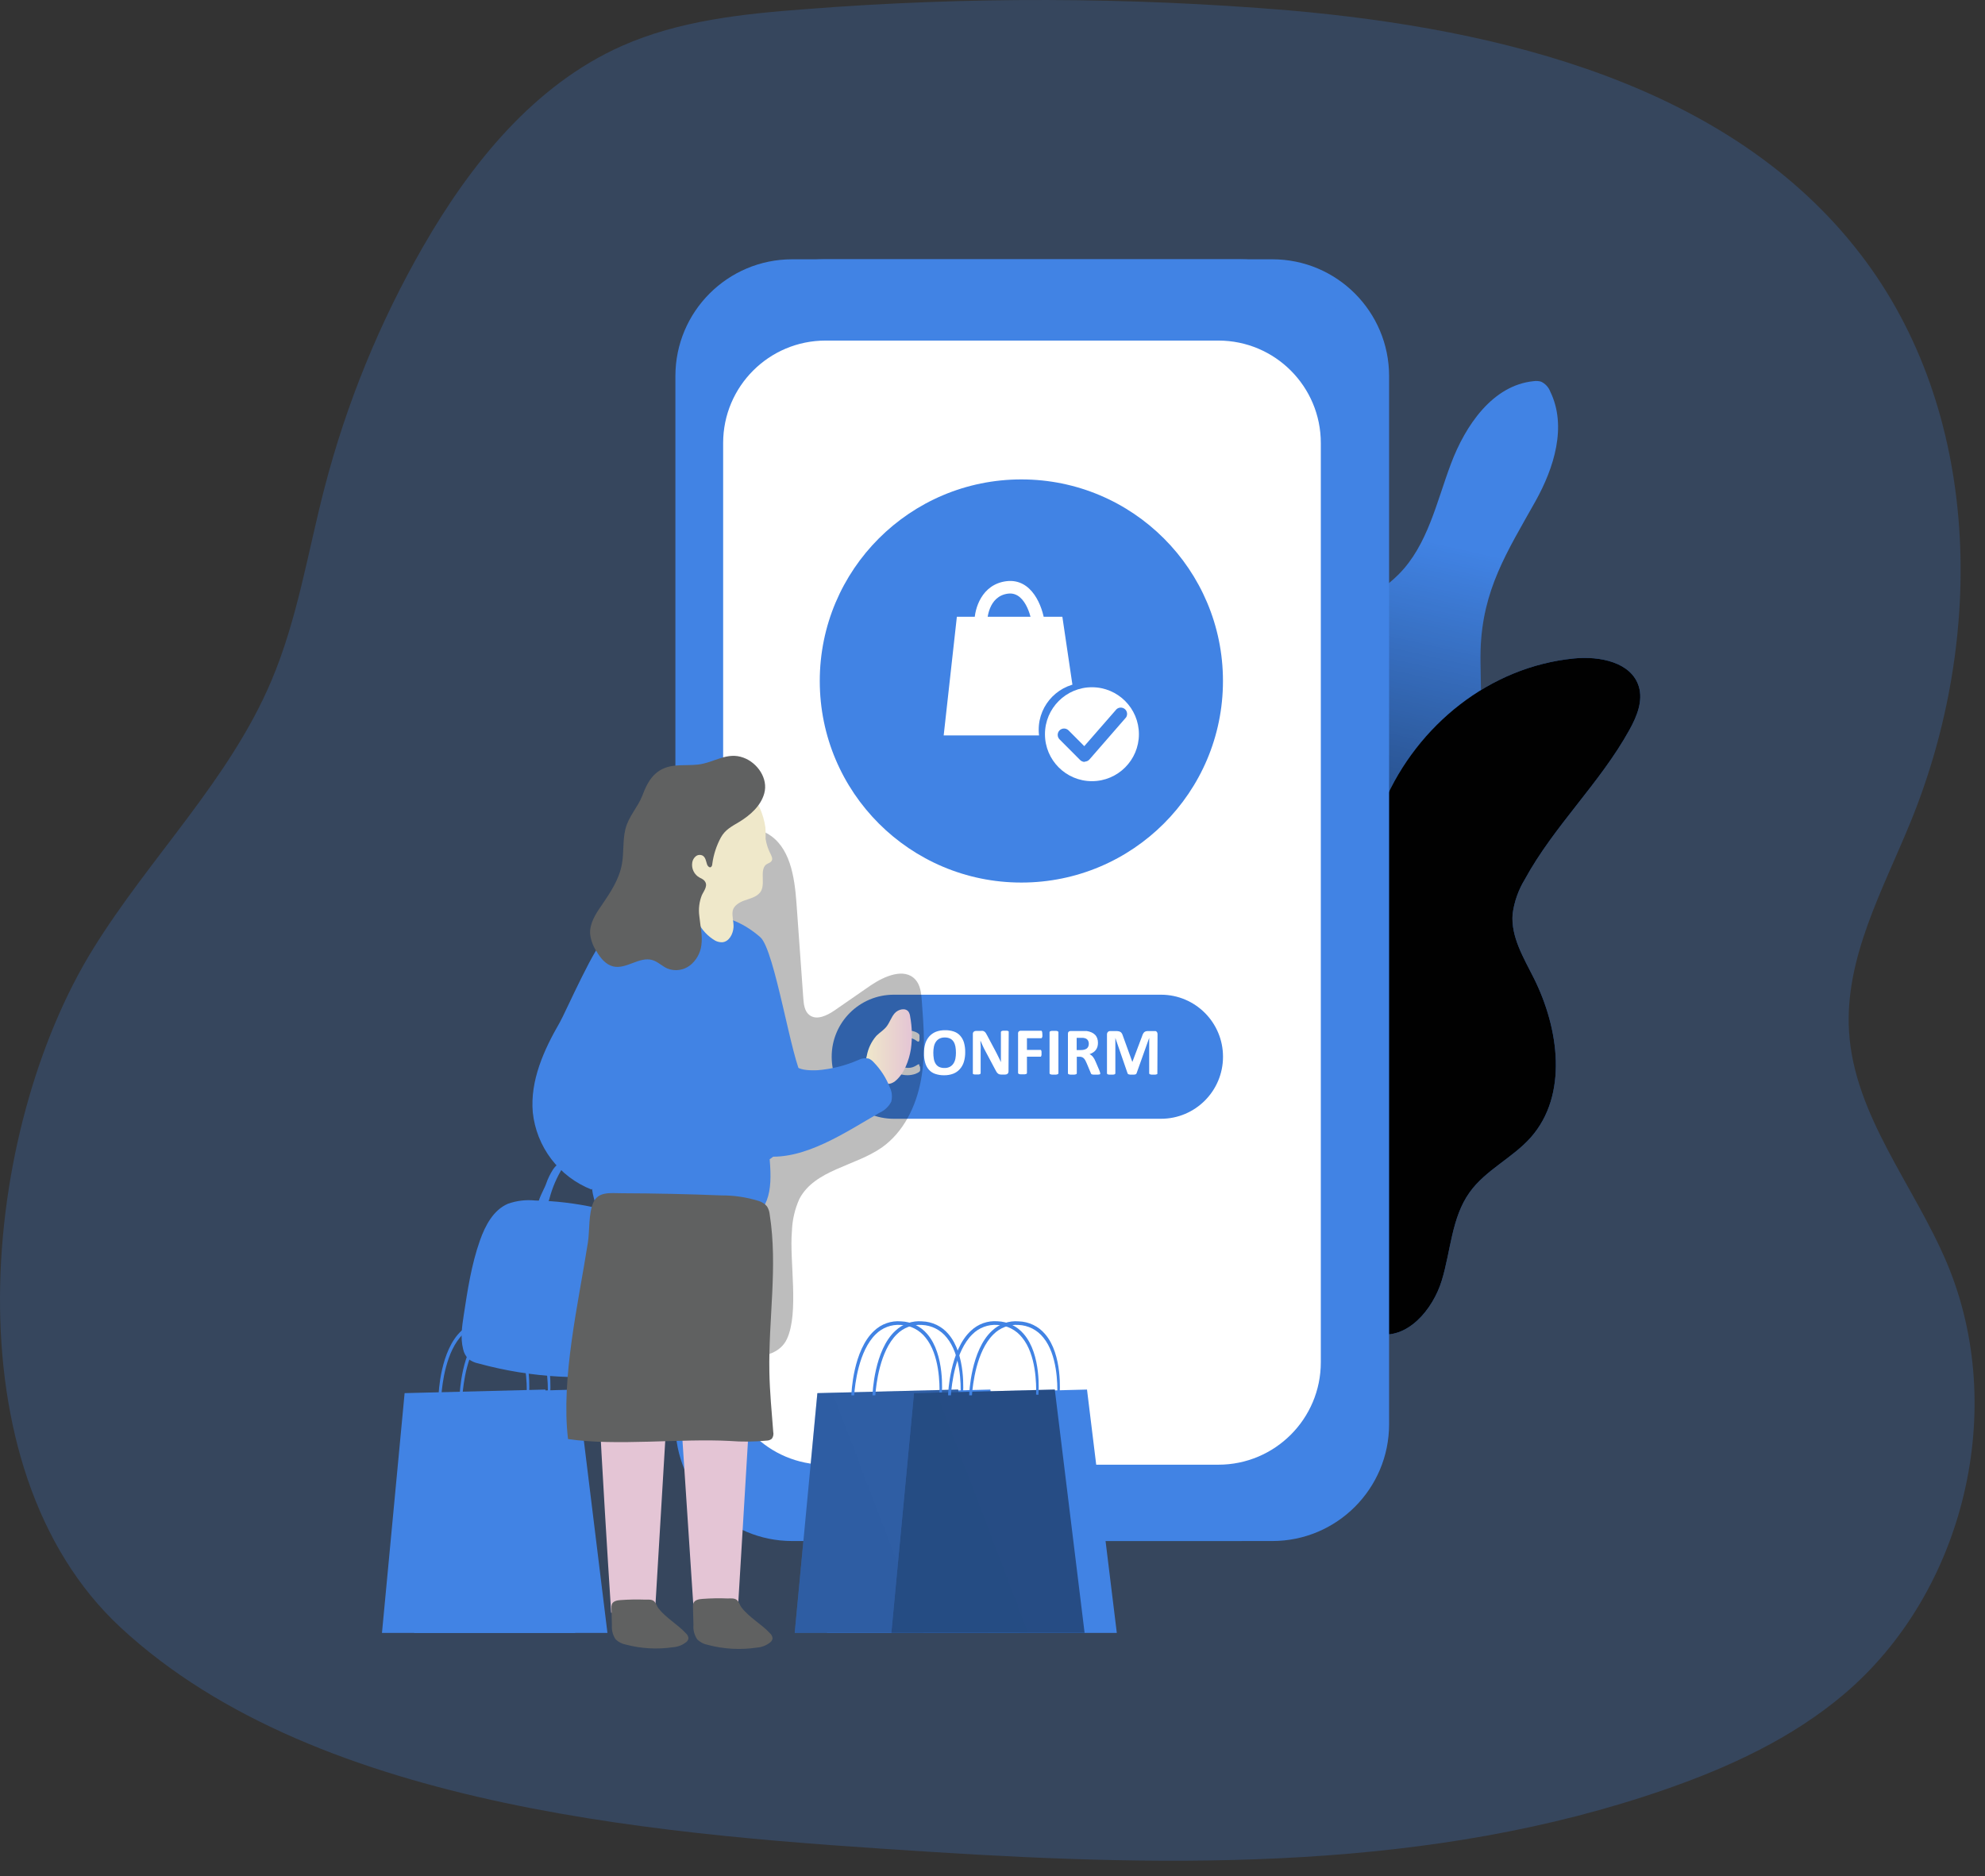 <svg width="128" height="121" viewBox="0 0 128 121" fill="none" xmlns="http://www.w3.org/2000/svg">
<rect x="0" y="0" width="128" height="121" fill="#333333" stroke="none"/>
<path opacity="0.24" d="M60.021 119.429C75.942 120.444 92.317 120.644 107.386 115.401C111.511 113.967 115.553 112.099 118.886 109.28C126.68 102.687 129.509 90.857 125.544 81.453C123.423 76.428 119.557 71.939 119.232 66.505C118.949 61.769 121.422 57.379 123.213 52.983C128.062 41.093 127.779 26.496 119.932 16.344C111.538 5.461 96.807 1.868 83.131 0.67C72.762 -0.195 62.341 -0.222 51.968 0.588C47.916 0.89 43.791 1.32 40.08 2.972C34.447 5.482 30.358 10.554 27.285 15.899C24.475 20.785 22.334 26.027 20.92 31.484C19.84 35.651 19.176 39.957 17.492 43.92C14.786 50.306 9.656 55.288 6.008 61.186C-1.232 72.875 -3.362 94.626 7.779 104.961C20.618 116.872 43.578 118.378 60.021 119.429Z" fill="#4183E4"/>
<path d="M99.007 32.336C100.216 30.175 101.055 27.49 99.967 25.256C99.86 24.972 99.647 24.741 99.372 24.613C99.217 24.569 99.054 24.558 98.894 24.582C96.256 24.844 94.496 27.427 93.563 29.908C92.629 32.389 92.063 35.153 90.196 37.036C89.38 37.857 88.36 38.46 87.573 39.32C85.876 41.2 85.638 43.949 85.559 46.482C85.475 49.17 85.593 54.053 89.398 53.51C91.405 53.222 94.03 50.704 94.853 48.892C95.808 46.794 95.409 44.153 95.472 41.919C95.593 38.04 97.164 35.62 99.007 32.336Z" fill="#4183E4"/>
<path d="M99.007 32.336C100.216 30.175 101.055 27.49 99.967 25.256C99.86 24.972 99.647 24.741 99.372 24.613C99.217 24.569 99.054 24.558 98.894 24.582C96.256 24.844 94.496 27.427 93.563 29.908C92.629 32.389 92.063 35.153 90.196 37.036C89.38 37.857 88.36 38.46 87.573 39.32C85.876 41.2 85.638 43.949 85.559 46.482C85.475 49.17 85.593 54.053 89.398 53.51C91.405 53.222 94.03 50.704 94.853 48.892C95.808 46.794 95.409 44.153 95.472 41.919C95.593 38.04 97.164 35.62 99.007 32.336Z" fill="url(#paint0_linear)"/>
<path d="M101.519 42.462C103.153 42.304 105.191 42.7 105.676 44.271C105.962 45.207 105.55 46.207 105.076 47.064C103.177 50.505 100.208 53.264 98.325 56.715C97.909 57.397 97.641 58.159 97.538 58.952C97.421 60.415 98.247 61.763 98.905 63.077C100.536 66.332 101.123 70.625 98.713 73.352C97.536 74.682 95.797 75.45 94.764 76.9C93.605 78.521 93.555 80.658 92.975 82.567C92.396 84.477 90.72 86.441 88.779 86.005C89.015 80.922 88.927 75.828 88.517 70.756C87.993 64.422 86.642 57.732 89.257 51.732C91.399 46.783 96.049 42.991 101.519 42.462Z" fill="#4183E4"/>
<path d="M101.519 42.462C103.153 42.304 105.191 42.7 105.676 44.271C105.962 45.207 105.55 46.207 105.076 47.064C103.177 50.505 100.208 53.264 98.325 56.715C97.909 57.397 97.641 58.159 97.538 58.952C97.421 60.415 98.247 61.763 98.905 63.077C100.536 66.332 101.123 70.625 98.713 73.352C97.536 74.682 95.797 75.45 94.764 76.9C93.605 78.521 93.555 80.658 92.975 82.567C92.396 84.477 90.72 86.441 88.779 86.005C89.015 80.922 88.927 75.828 88.517 70.756C87.993 64.422 86.642 57.732 89.257 51.732C91.399 46.783 96.049 42.991 101.519 42.462Z" fill="url(#paint1_linear)"/>
<path d="M82.042 16.722H53.161C49.001 16.722 45.629 20.094 45.629 24.254V91.851C45.629 96.011 49.001 99.383 53.161 99.383H82.042C86.202 99.383 89.574 96.011 89.574 91.851V24.254C89.574 20.094 86.202 16.722 82.042 16.722Z" fill="#4183E4"/>
<path d="M82.042 16.722H53.161C49.001 16.722 45.629 20.094 45.629 24.254V91.851C45.629 96.011 49.001 99.383 53.161 99.383H82.042C86.202 99.383 89.574 96.011 89.574 91.851V24.254C89.574 20.094 86.202 16.722 82.042 16.722Z" fill="url(#paint2_linear)"/>
<path d="M32.613 102.464C30.917 102.606 28.756 103.191 28.617 104.888C28.478 106.584 30.494 107.51 32.147 107.817C36.08 108.57 40.106 108.604 44.108 108.633C57.797 108.711 71.487 108.633 85.176 108.396C88.829 108.334 92.878 108.098 95.443 105.499C95.871 105.066 96.261 104.513 96.206 103.907C96.099 102.761 94.633 102.394 93.474 102.32C72.971 101.027 53.092 100.744 32.613 102.464Z" fill="url(#paint3_linear)"/>
<path d="M39.17 105.307H26.705L28.168 89.845L37.245 89.614L39.17 105.307Z" fill="#4183E4"/>
<path d="M39.17 105.307H26.705L28.168 89.845L37.245 89.614L39.17 105.307Z" fill="url(#paint4_linear)"/>
<path d="M37.093 105.307H24.631L26.091 89.845L35.168 89.614L37.093 105.307Z" fill="#4183E4"/>
<path d="M37.093 105.307H24.631L26.091 89.845L35.168 89.614L37.093 105.307Z" fill="url(#paint5_linear)"/>
<path d="M34.108 89.955L33.962 89.939C33.988 89.26 33.962 87.359 33.07 86.268C32.878 86.023 32.634 85.822 32.356 85.68C32.079 85.539 31.774 85.459 31.462 85.447C31.165 85.425 30.867 85.469 30.588 85.573C30.309 85.678 30.056 85.841 29.847 86.053C28.748 87.128 28.512 89.292 28.462 89.987H28.281C28.281 89.863 28.389 87.076 29.758 85.822C29.985 85.605 30.256 85.438 30.552 85.334C30.849 85.229 31.165 85.189 31.478 85.216C31.803 85.225 32.121 85.303 32.414 85.444C32.706 85.585 32.966 85.786 33.175 86.034C34.324 87.359 34.127 89.85 34.108 89.955Z" fill="#4183E4"/>
<path d="M35.469 89.955L35.323 89.939C35.346 89.26 35.323 87.359 34.428 86.268C34.237 86.022 33.994 85.822 33.717 85.68C33.439 85.538 33.135 85.459 32.823 85.447C32.526 85.425 32.228 85.468 31.949 85.573C31.67 85.677 31.418 85.841 31.208 86.053C30.109 87.128 29.87 89.292 29.823 89.987H29.642C29.642 89.863 29.75 87.076 31.119 85.822C31.346 85.603 31.619 85.434 31.917 85.329C32.215 85.224 32.532 85.183 32.847 85.211C33.172 85.221 33.49 85.298 33.783 85.439C34.075 85.58 34.334 85.781 34.544 86.029C35.687 87.359 35.49 89.85 35.469 89.955Z" fill="#4183E4"/>
<path d="M79.965 16.722H51.084C46.924 16.722 43.552 20.094 43.552 24.254V91.851C43.552 96.011 46.924 99.383 51.084 99.383H79.965C84.125 99.383 87.497 96.011 87.497 91.851V24.254C87.497 20.094 84.125 16.722 79.965 16.722Z" fill="#4183E4"/>
<path d="M78.565 21.964H53.237C49.588 21.964 46.631 24.922 46.631 28.57V87.855C46.631 91.503 49.588 94.46 53.237 94.46H78.565C82.213 94.46 85.171 91.503 85.171 87.855V28.57C85.171 24.922 82.213 21.964 78.565 21.964Z" fill="white"/>
<path d="M74.865 64.15H57.629C55.421 64.15 53.63 65.94 53.63 68.149V68.152C53.63 70.36 55.421 72.151 57.629 72.151H74.865C77.073 72.151 78.864 70.36 78.864 68.152V68.149C78.864 65.94 77.073 64.15 74.865 64.15Z" fill="#4183E4"/>
<path d="M59.334 68.87C59.336 68.901 59.336 68.931 59.334 68.962C59.336 68.984 59.336 69.006 59.334 69.028C59.33 69.044 59.324 69.06 59.316 69.075C59.306 69.091 59.294 69.105 59.282 69.119C59.253 69.144 59.222 69.165 59.19 69.182C59.136 69.212 59.08 69.237 59.022 69.258C58.691 69.37 58.333 69.37 58.002 69.258C57.852 69.203 57.718 69.113 57.608 68.996C57.489 68.871 57.4 68.72 57.346 68.555C57.226 68.147 57.226 67.713 57.346 67.305C57.4 67.133 57.489 66.975 57.608 66.84C57.721 66.714 57.861 66.615 58.017 66.552C58.185 66.487 58.363 66.454 58.542 66.455C58.618 66.455 58.693 66.462 58.768 66.476C58.835 66.487 58.902 66.504 58.967 66.526C59.024 66.545 59.08 66.569 59.132 66.599C59.17 66.617 59.205 66.641 59.234 66.67C59.251 66.683 59.265 66.699 59.276 66.717C59.283 66.733 59.289 66.75 59.292 66.767C59.294 66.791 59.294 66.816 59.292 66.84C59.292 66.867 59.292 66.901 59.292 66.94C59.292 66.979 59.292 67.021 59.292 67.053C59.29 67.078 59.285 67.103 59.276 67.126C59.271 67.141 59.262 67.155 59.25 67.165C59.246 67.17 59.24 67.174 59.234 67.176C59.229 67.178 59.222 67.179 59.216 67.179C59.185 67.175 59.156 67.162 59.132 67.142C59.092 67.11 59.049 67.082 59.004 67.058C58.944 67.023 58.88 66.994 58.815 66.972C58.73 66.946 58.641 66.933 58.553 66.935C58.449 66.933 58.346 66.957 58.254 67.003C58.165 67.049 58.089 67.115 58.031 67.197C57.966 67.29 57.919 67.394 57.892 67.504C57.856 67.636 57.84 67.773 57.842 67.91C57.84 68.055 57.857 68.198 57.894 68.338C57.922 68.446 57.971 68.548 58.038 68.637C58.099 68.712 58.178 68.772 58.267 68.81C58.361 68.85 58.463 68.87 58.566 68.868C58.654 68.87 58.743 68.858 58.828 68.833C58.894 68.812 58.958 68.785 59.019 68.752L59.148 68.676C59.171 68.656 59.199 68.644 59.229 68.639C59.24 68.636 59.252 68.636 59.263 68.639C59.274 68.648 59.282 68.66 59.284 68.674C59.287 68.698 59.287 68.722 59.284 68.747C59.334 68.776 59.334 68.818 59.334 68.87Z" fill="white"/>
<path d="M62.24 67.861C62.243 68.072 62.214 68.282 62.153 68.485C62.101 68.657 62.011 68.817 61.891 68.951C61.775 69.082 61.629 69.183 61.466 69.245C61.28 69.314 61.082 69.348 60.884 69.345C60.69 69.349 60.496 69.319 60.312 69.258C60.156 69.207 60.016 69.117 59.906 68.996C59.792 68.867 59.709 68.715 59.662 68.55C59.603 68.341 59.576 68.125 59.58 67.908C59.578 67.7 59.607 67.493 59.667 67.294C59.721 67.124 59.81 66.966 59.929 66.832C60.047 66.704 60.192 66.604 60.354 66.539C60.542 66.469 60.741 66.436 60.941 66.439C61.132 66.435 61.322 66.463 61.503 66.523C61.658 66.574 61.798 66.664 61.909 66.785C62.024 66.913 62.109 67.064 62.158 67.228C62.217 67.434 62.244 67.647 62.24 67.861ZM61.642 67.892C61.643 67.757 61.632 67.621 61.608 67.488C61.588 67.379 61.548 67.273 61.49 67.179C61.435 67.093 61.358 67.024 61.267 66.979C61.158 66.929 61.04 66.904 60.92 66.909C60.799 66.904 60.678 66.932 60.569 66.987C60.477 67.038 60.398 67.111 60.341 67.2C60.281 67.294 60.24 67.399 60.22 67.509C60.196 67.632 60.184 67.756 60.184 67.882C60.183 68.02 60.195 68.159 60.218 68.296C60.237 68.406 60.277 68.512 60.336 68.608C60.39 68.693 60.466 68.762 60.556 68.807C60.666 68.856 60.785 68.879 60.905 68.875C61.027 68.88 61.148 68.853 61.256 68.797C61.349 68.746 61.427 68.673 61.484 68.584C61.545 68.489 61.587 68.383 61.608 68.272C61.631 68.147 61.643 68.019 61.642 67.892Z" fill="white"/>
<path d="M65.033 69.096C65.033 69.124 65.027 69.153 65.017 69.18C65.006 69.206 64.99 69.23 64.97 69.251C64.948 69.267 64.924 69.279 64.899 69.287C64.873 69.296 64.845 69.3 64.818 69.3H64.579C64.535 69.301 64.491 69.296 64.448 69.285C64.41 69.274 64.375 69.255 64.346 69.23C64.31 69.198 64.279 69.162 64.254 69.122C64.225 69.075 64.194 69.017 64.157 68.944L63.459 67.632C63.42 67.554 63.378 67.47 63.336 67.37C63.294 67.271 63.257 67.192 63.223 67.108C63.223 67.213 63.223 67.318 63.236 67.42C63.249 67.522 63.236 67.63 63.236 67.74V69.209C63.236 69.222 63.231 69.235 63.223 69.245C63.214 69.26 63.2 69.271 63.184 69.277C63.158 69.285 63.132 69.291 63.105 69.295H62.977H62.851C62.824 69.292 62.797 69.286 62.772 69.277C62.756 69.271 62.742 69.26 62.733 69.245C62.729 69.233 62.729 69.221 62.733 69.209V66.686C62.731 66.657 62.735 66.629 62.745 66.603C62.756 66.576 62.772 66.553 62.793 66.534C62.834 66.5 62.886 66.482 62.94 66.484H63.244C63.29 66.478 63.337 66.478 63.383 66.484C63.419 66.494 63.453 66.51 63.483 66.531C63.516 66.555 63.545 66.585 63.567 66.62C63.596 66.666 63.623 66.713 63.648 66.762L64.193 67.787L64.288 67.971C64.319 68.031 64.348 68.091 64.377 68.152L64.464 68.327L64.542 68.501C64.542 68.398 64.542 68.293 64.542 68.183C64.542 68.073 64.542 67.971 64.542 67.871V66.56C64.542 66.546 64.547 66.532 64.555 66.52C64.568 66.507 64.583 66.496 64.6 66.489C64.625 66.48 64.652 66.474 64.679 66.471H64.807H64.93C64.956 66.474 64.982 66.48 65.006 66.489C65.022 66.497 65.035 66.507 65.046 66.52C65.05 66.533 65.05 66.547 65.046 66.56L65.033 69.096Z" fill="white"/>
<path d="M67.217 66.725C67.217 66.767 67.217 66.804 67.217 66.835C67.215 66.859 67.209 66.882 67.199 66.903C67.194 66.918 67.185 66.932 67.173 66.943C67.168 66.947 67.163 66.951 67.157 66.953C67.151 66.955 67.145 66.956 67.139 66.956H66.221V67.711H67.081C67.093 67.707 67.106 67.707 67.118 67.711C67.128 67.722 67.137 67.734 67.144 67.748C67.152 67.771 67.159 67.794 67.162 67.819C67.162 67.847 67.162 67.882 67.162 67.926C67.162 67.971 67.162 68.005 67.162 68.034C67.159 68.058 67.152 68.082 67.144 68.105C67.138 68.12 67.129 68.135 67.118 68.147C67.106 68.15 67.093 68.15 67.081 68.147H66.221V69.195C66.221 69.203 66.22 69.21 66.218 69.216C66.216 69.223 66.212 69.23 66.208 69.235C66.196 69.25 66.179 69.262 66.16 69.266C66.132 69.275 66.103 69.281 66.074 69.285H65.935H65.799C65.768 69.281 65.738 69.275 65.709 69.266C65.691 69.26 65.675 69.249 65.662 69.235C65.654 69.223 65.649 69.21 65.649 69.195V66.652C65.646 66.627 65.649 66.601 65.658 66.578C65.666 66.554 65.68 66.533 65.699 66.515C65.731 66.487 65.773 66.472 65.817 66.473H67.128C67.139 66.469 67.151 66.469 67.162 66.473C67.174 66.484 67.183 66.498 67.188 66.513C67.198 66.536 67.205 66.561 67.207 66.586C67.215 66.644 67.217 66.68 67.217 66.725Z" fill="white"/>
<path d="M68.251 69.216C68.251 69.231 68.246 69.244 68.237 69.256C68.225 69.269 68.208 69.279 68.19 69.284C68.162 69.293 68.133 69.3 68.104 69.303H67.965H67.828C67.798 69.3 67.768 69.294 67.739 69.284C67.721 69.279 67.705 69.269 67.692 69.256C67.684 69.244 67.679 69.231 67.679 69.216V66.565C67.679 66.552 67.684 66.539 67.692 66.528C67.705 66.515 67.721 66.505 67.739 66.499C67.768 66.491 67.798 66.485 67.828 66.481C67.874 66.478 67.919 66.478 67.965 66.481C68.011 66.478 68.058 66.478 68.104 66.481C68.133 66.484 68.162 66.49 68.19 66.499C68.208 66.505 68.225 66.515 68.237 66.528C68.246 66.539 68.25 66.552 68.251 66.565V69.216Z" fill="white"/>
<path d="M70.947 69.222C70.951 69.234 70.951 69.248 70.947 69.261C70.937 69.275 70.923 69.285 70.907 69.29C70.875 69.297 70.843 69.301 70.81 69.303C70.753 69.306 70.697 69.306 70.64 69.303C70.592 69.306 70.543 69.306 70.496 69.303C70.466 69.302 70.437 69.296 70.409 69.287C70.392 69.282 70.376 69.272 70.364 69.258C70.356 69.244 70.349 69.229 70.343 69.214L70.081 68.587C70.05 68.516 70.021 68.453 69.992 68.398C69.966 68.348 69.933 68.301 69.895 68.259C69.861 68.223 69.818 68.195 69.772 68.178C69.721 68.157 69.666 68.147 69.612 68.149H69.436V69.216C69.436 69.224 69.435 69.231 69.432 69.238C69.43 69.245 69.425 69.251 69.42 69.256C69.408 69.271 69.392 69.281 69.373 69.285C69.345 69.294 69.316 69.3 69.287 69.303H69.147H69.011C68.982 69.3 68.953 69.294 68.925 69.285C68.906 69.281 68.889 69.271 68.877 69.256C68.869 69.244 68.864 69.231 68.864 69.216V66.67C68.862 66.645 68.865 66.62 68.873 66.596C68.882 66.572 68.896 66.551 68.914 66.534C68.947 66.504 68.991 66.49 69.035 66.492H69.942H70.073C70.178 66.506 70.28 66.534 70.377 66.576C70.462 66.612 70.54 66.663 70.606 66.728C70.67 66.79 70.719 66.867 70.75 66.951C70.785 67.045 70.802 67.146 70.8 67.247C70.802 67.336 70.79 67.424 70.766 67.509C70.742 67.584 70.707 67.654 70.661 67.716C70.612 67.778 70.554 67.831 70.488 67.874C70.416 67.92 70.338 67.957 70.257 67.984C70.299 68.003 70.339 68.028 70.375 68.057C70.414 68.088 70.449 68.123 70.48 68.162C70.514 68.206 70.545 68.252 70.572 68.301C70.6 68.356 70.627 68.414 70.656 68.482L70.891 69.033C70.908 69.072 70.922 69.113 70.933 69.153C70.941 69.175 70.946 69.198 70.947 69.222ZM70.21 67.318C70.212 67.235 70.19 67.154 70.147 67.084C70.097 67.016 70.024 66.969 69.942 66.951L69.843 66.932H69.69H69.428V67.719H69.717C69.788 67.72 69.86 67.71 69.929 67.69C69.986 67.675 70.039 67.649 70.086 67.614C70.127 67.579 70.158 67.535 70.178 67.486C70.2 67.432 70.211 67.375 70.21 67.318Z" fill="white"/>
<path d="M74.631 69.216C74.635 69.229 74.635 69.243 74.631 69.256C74.62 69.27 74.604 69.28 74.587 69.284C74.56 69.293 74.533 69.299 74.505 69.303H74.372H74.243C74.215 69.3 74.186 69.294 74.159 69.284C74.142 69.28 74.127 69.27 74.117 69.256C74.112 69.25 74.109 69.244 74.107 69.237C74.104 69.231 74.103 69.224 74.104 69.216V66.935L73.291 69.216C73.286 69.234 73.276 69.249 73.262 69.261C73.248 69.276 73.23 69.286 73.21 69.29C73.182 69.299 73.153 69.304 73.123 69.305H73H72.874C72.845 69.304 72.815 69.297 72.788 69.287C72.768 69.282 72.75 69.272 72.735 69.258C72.722 69.249 72.713 69.235 72.709 69.219L71.922 66.937V69.219C71.922 69.233 71.918 69.247 71.909 69.258C71.898 69.273 71.882 69.283 71.865 69.287C71.838 69.296 71.811 69.302 71.783 69.305H71.652H71.521C71.492 69.302 71.464 69.296 71.437 69.287C71.42 69.283 71.405 69.272 71.395 69.258C71.386 69.247 71.382 69.233 71.382 69.219V66.72C71.379 66.658 71.399 66.598 71.44 66.552C71.461 66.532 71.485 66.517 71.512 66.507C71.539 66.497 71.568 66.493 71.597 66.494H71.969C72.027 66.493 72.084 66.499 72.14 66.51C72.185 66.519 72.227 66.537 72.266 66.562C72.301 66.59 72.331 66.625 72.352 66.665C72.377 66.713 72.397 66.764 72.413 66.817L73.018 68.487L73.648 66.819C73.663 66.767 73.684 66.716 73.711 66.667C73.73 66.629 73.755 66.594 73.787 66.565C73.818 66.539 73.855 66.52 73.894 66.51C73.94 66.499 73.987 66.493 74.033 66.494H74.419C74.452 66.49 74.485 66.49 74.518 66.494C74.545 66.503 74.568 66.518 74.587 66.539C74.606 66.56 74.62 66.585 74.629 66.612C74.639 66.643 74.643 66.675 74.642 66.707L74.631 69.216Z" fill="white"/>
<path d="M34.512 77.422C33.917 77.36 33.316 77.432 32.752 77.632C31.816 78.036 31.292 79.03 30.951 79.992C30.4 81.547 30.151 83.192 29.902 84.823C29.792 85.544 29.684 86.286 29.86 86.992C29.908 87.239 30.03 87.467 30.209 87.645C30.397 87.786 30.615 87.884 30.846 87.93C34.262 88.867 37.838 89.063 41.336 88.505C41.778 88.476 42.201 88.31 42.545 88.03C42.886 87.692 42.967 87.178 43.014 86.701C43.218 84.559 43.021 82.397 42.432 80.328C42.254 79.704 42.015 79.051 41.504 78.65C40.683 78.012 39.356 78.125 38.388 77.884C37.115 77.602 35.816 77.448 34.512 77.422Z" fill="#4183E4"/>
<path opacity="0.26" d="M43.014 86.703C42.964 87.178 42.883 87.687 42.547 88.03C42.212 88.374 41.761 88.431 41.333 88.505C37.836 89.062 34.259 88.867 30.843 87.931C30.616 87.879 30.402 87.782 30.214 87.645C30.095 87.528 30.005 87.386 29.952 87.228C29.919 87.15 29.891 87.07 29.868 86.989C29.697 86.284 29.802 85.539 29.91 84.818C30.172 83.186 30.411 81.547 30.959 79.99C31.271 79.119 31.73 78.227 32.509 77.776C32.59 77.72 32.678 77.674 32.771 77.637C33.335 77.434 33.937 77.361 34.533 77.422C35.837 77.448 37.135 77.602 38.409 77.881C39.377 78.12 40.704 78.004 41.525 78.644C42.031 79.046 42.27 79.693 42.45 80.325C43.034 82.398 43.225 84.561 43.014 86.703Z" fill="url(#paint6_linear)"/>
<path d="M36.096 65.938C35.068 67.711 34.179 69.689 34.355 71.729C34.469 72.825 34.881 73.869 35.547 74.748C36.213 75.626 37.106 76.305 38.131 76.712C39.112 75.925 39.219 74.496 39.248 73.239C39.311 70.326 39.699 67.179 39.398 64.281C39.322 63.541 40.185 60.032 39.12 60.431C38.477 60.68 36.455 65.319 36.096 65.938Z" fill="#4183E4"/>
<path opacity="0.26" d="M36.096 65.938C35.068 67.711 34.179 69.689 34.355 71.729C34.469 72.825 34.881 73.869 35.547 74.748C36.213 75.626 37.106 76.305 38.131 76.712C39.112 75.925 39.219 74.496 39.248 73.239C39.311 70.326 39.699 67.179 39.398 64.281C39.322 63.541 40.185 60.032 39.12 60.431C38.477 60.68 36.455 65.319 36.096 65.938Z" fill="url(#paint7_linear)"/>
<path opacity="0.26" d="M51.065 79.415C51.087 78.691 51.251 77.978 51.548 77.317C52.539 75.434 55.13 75.219 56.869 74C58.267 73.011 59.072 71.351 59.384 69.668C59.696 67.984 59.57 66.258 59.441 64.546C59.407 64.061 59.355 63.539 59.03 63.177C58.319 62.39 57.032 62.951 56.145 63.549L53.827 65.154C53.334 65.493 52.66 65.828 52.19 65.459C51.881 65.217 51.828 64.777 51.8 64.383L51.359 58.236C51.236 56.539 50.945 54.565 49.455 53.744C47.965 52.923 46.046 53.801 45.104 55.197C44.163 56.592 43.992 58.344 43.872 60.019C43.245 68.82 43.376 77.658 44.265 86.436C44.299 86.782 44.362 87.173 44.648 87.369C44.873 87.488 45.13 87.534 45.382 87.501C47.016 87.448 49.948 88.062 50.743 86.355C51.537 84.647 50.898 81.317 51.065 79.415Z" fill="url(#paint8_linear)"/>
<path d="M58.739 67.648C58.834 66.955 58.818 66.251 58.691 65.563C58.68 65.455 58.646 65.351 58.592 65.257C58.395 64.971 57.926 65.084 57.695 65.343C57.464 65.603 57.37 65.959 57.149 66.227C56.968 66.447 56.717 66.597 56.515 66.799C56.194 67.166 55.979 67.614 55.893 68.094C55.858 68.214 55.845 68.339 55.854 68.464C55.888 68.641 55.964 68.807 56.074 68.949C56.431 69.492 57.037 70.239 57.708 69.736C58.309 69.261 58.626 68.364 58.739 67.648Z" fill="url(#paint9_linear)"/>
<path d="M49.169 77.317L47.596 103.542L44.737 103.962L43.426 84.055L42.241 103.915L39.411 104.007C39.411 104.007 38.1 83.947 38.386 82.478C38.672 81.01 38.386 76.323 38.386 76.323L49.169 77.317Z" fill="url(#paint10_linear)"/>
<path d="M49.631 74.758C51.015 73.921 52.355 70.36 51.76 69.497C51.042 68.448 49.972 61.265 49.025 60.439C48.078 59.613 46.882 59.018 45.639 59.065C44.168 59.12 42.545 58.433 41.181 58.989C40.394 59.303 39.765 59.875 39.138 60.439C38.155 61.318 37.389 76.153 38.49 77.766C39.901 79.827 42.804 79.895 45.262 79.754C46.109 79.704 46.992 79.646 47.735 79.229C49.584 78.138 49.817 76.945 49.631 74.758Z" fill="#4183E4"/>
<path d="M49.369 54.069C49.369 54.069 49.369 54.093 49.369 54.103C49.424 54.447 49.534 54.78 49.697 55.089C49.762 55.223 49.836 55.383 49.762 55.514C49.689 55.645 49.5 55.674 49.377 55.776C48.965 56.177 49.405 57.072 49.007 57.565C48.745 57.871 48.33 57.955 47.958 58.089C47.677 58.194 47.318 58.409 47.25 58.729C47.181 59.049 47.321 59.458 47.3 59.802C47.271 60.237 47.016 60.727 46.581 60.767C46.424 60.773 46.267 60.739 46.127 60.667C45.649 60.39 45.262 59.979 45.015 59.484C44.192 58.063 43.678 56.398 43.932 54.764C44.187 53.13 45.333 51.601 46.927 51.205C47.813 50.985 48.582 51.266 48.991 52.102C49.173 52.507 49.297 52.936 49.358 53.377C49.373 53.607 49.377 53.838 49.369 54.069Z" fill="url(#paint11_linear)"/>
<path d="M49.282 51.168C49.059 51.971 48.385 52.569 47.672 53.004C47.187 53.295 46.762 53.505 46.484 54.011C46.198 54.541 46.01 55.119 45.931 55.716C45.931 55.802 45.894 55.905 45.813 55.931C45.731 55.957 45.629 55.849 45.595 55.752C45.527 55.548 45.501 55.301 45.32 55.186C45.25 55.147 45.171 55.129 45.092 55.135C45.013 55.141 44.937 55.169 44.874 55.218C44.748 55.317 44.665 55.46 44.64 55.619C44.607 55.811 44.635 56.009 44.72 56.185C44.805 56.361 44.944 56.506 45.115 56.599C45.209 56.639 45.297 56.69 45.377 56.752C45.724 57.074 45.39 57.439 45.254 57.74C45.089 58.164 45.033 58.624 45.094 59.075C45.154 59.707 45.317 60.339 45.225 60.969C45.158 61.48 44.893 61.945 44.488 62.264C44.284 62.419 44.044 62.518 43.791 62.553C43.537 62.588 43.279 62.557 43.041 62.463C42.697 62.314 42.424 62.02 42.065 61.915C41.236 61.669 40.389 62.524 39.545 62.327C39.068 62.214 38.732 61.803 38.477 61.373C38.245 61.031 38.099 60.637 38.053 60.226C38.013 59.545 38.422 58.915 38.811 58.364C39.361 57.559 39.915 56.718 40.098 55.758C40.24 55.002 40.145 54.213 40.329 53.468C40.531 52.647 41.134 52.057 41.425 51.3C41.687 50.594 42.031 49.904 42.765 49.571C43.45 49.257 44.25 49.39 45 49.309C46.049 49.194 46.875 48.459 47.953 48.868C48.844 49.199 49.55 50.209 49.282 51.168Z" fill="#606161"/>
<path d="M55.353 68.359C55.556 68.253 55.788 68.221 56.011 68.267C56.135 68.32 56.245 68.4 56.334 68.501C56.79 68.969 57.147 69.525 57.383 70.134C57.52 70.419 57.551 70.744 57.47 71.05C57.307 71.368 57.039 71.62 56.712 71.763C54.522 73.022 51.899 74.818 49.384 74.574C49.209 74.556 49.269 74.031 49.138 73.913C48.993 73.747 48.916 73.533 48.92 73.313C48.808 72.514 48.784 71.706 48.849 70.903C48.918 70.093 49.255 69.33 49.807 68.734C50.021 68.491 50.317 68.335 50.638 68.296C51.126 68.267 51.089 68.639 51.38 68.82C51.739 69.033 52.272 69.033 52.691 69.022C53.609 68.952 54.509 68.727 55.353 68.359Z" fill="#4183E4"/>
<path opacity="0.26" d="M46.612 66.612C46.612 66.612 47.431 73.098 49.618 74.758C49.618 74.758 50.37 78.775 46.909 79.478C46.909 79.478 45.928 79.882 44.286 79.74C44.286 79.74 47.653 80.761 47.019 74.01C46.384 67.26 46.612 66.612 46.612 66.612Z" fill="url(#paint12_linear)"/>
<path d="M49.654 105.336C49.703 105.377 49.742 105.428 49.77 105.486C49.798 105.543 49.814 105.605 49.817 105.669C49.802 105.761 49.756 105.844 49.686 105.905C49.432 106.112 49.121 106.235 48.794 106.257C47.744 106.413 46.673 106.353 45.647 106.081C45.389 106.035 45.151 105.912 44.963 105.729C44.775 105.455 44.688 105.124 44.716 104.793L44.685 103.652C44.676 103.564 44.686 103.475 44.714 103.39C44.8 103.183 45.068 103.128 45.293 103.115C45.833 103.075 46.375 103.065 46.916 103.086C47.108 103.086 47.354 103.057 47.507 103.178C47.659 103.298 47.711 103.537 47.813 103.663C48.319 104.329 49.09 104.722 49.654 105.336Z" fill="#606161"/>
<path d="M44.236 105.341C44.283 105.381 44.321 105.43 44.347 105.485C44.374 105.54 44.39 105.6 44.394 105.661C44.38 105.75 44.335 105.832 44.265 105.889C44.021 106.09 43.72 106.209 43.405 106.23C42.389 106.382 41.353 106.325 40.36 106.062C40.11 106.017 39.879 105.898 39.697 105.722C39.517 105.456 39.433 105.137 39.458 104.817L39.429 103.715C39.419 103.627 39.429 103.537 39.458 103.453C39.542 103.254 39.799 103.204 40.017 103.191C40.541 103.153 41.066 103.144 41.59 103.162C41.777 103.162 42.015 103.136 42.162 103.254C42.309 103.372 42.359 103.6 42.458 103.723C42.957 104.358 43.691 104.749 44.236 105.341Z" fill="#606161"/>
<path opacity="0.26" d="M33.219 83.816C33.203 84.784 33.185 85.767 32.891 86.685C32.846 86.88 32.763 87.064 32.646 87.226C32.529 87.388 32.38 87.525 32.21 87.629C31.669 87.891 30.531 87.629 29.941 87.228C29.909 87.15 29.881 87.07 29.857 86.989C29.687 86.284 29.792 85.539 29.899 84.818C30.161 83.187 30.4 81.547 30.948 79.99C31.26 79.119 31.719 78.227 32.498 77.776C32.562 77.791 32.623 77.816 32.679 77.85C33.138 78.128 33.203 78.76 33.219 79.292C33.259 80.8 33.235 82.3 33.219 83.816Z" fill="url(#paint13_linear)"/>
<path d="M35.207 76.365C35.319 76.032 35.472 75.714 35.663 75.419C35.858 75.123 36.158 74.912 36.503 74.829C36.474 74.989 36.407 75.14 36.309 75.269C35.905 75.912 35.604 76.615 35.417 77.351C35.359 77.577 34.892 78.4 34.701 77.821C34.607 77.488 35.1 76.677 35.207 76.365Z" fill="#4183E4"/>
<path d="M46.526 77.094C47.335 77.089 48.14 77.208 48.912 77.448C49.127 77.509 49.318 77.633 49.46 77.805C49.56 77.968 49.62 78.152 49.636 78.343C50.16 81.684 49.547 85.09 49.612 88.471C49.636 89.766 49.762 91.054 49.861 92.344C49.879 92.42 49.879 92.499 49.863 92.576C49.847 92.652 49.816 92.724 49.77 92.787C49.678 92.862 49.565 92.903 49.447 92.905C48.65 92.984 47.847 92.992 47.048 92.929C43.901 92.759 39.733 93.267 36.628 92.806C36.164 88.872 37.295 84.055 37.908 80.142C38.032 79.355 37.94 78.28 38.26 77.553C38.58 76.827 39.366 76.95 40.08 76.953C42.228 76.96 44.377 77.007 46.526 77.094Z" fill="#606161"/>
<path d="M65.862 56.917C73.041 56.917 78.861 51.097 78.861 43.917C78.861 36.738 73.041 30.918 65.862 30.918C58.682 30.918 52.862 36.738 52.862 43.917C52.862 51.097 58.682 56.917 65.862 56.917Z" fill="#4183E4"/>
<path d="M69.638 47.429H60.852L61.702 39.776H68.505L69.638 47.429Z" fill="white"/>
<path d="M66.551 40.225C66.551 40.204 66.244 38.127 65.001 38.284C63.703 38.449 63.659 40.015 63.659 40.081H62.838C62.838 39.27 63.291 37.686 64.896 37.482C66.549 37.28 67.23 39.121 67.362 40.125L66.551 40.225Z" fill="white"/>
<path d="M70.008 50.091C71.681 50.091 73.037 48.735 73.037 47.062C73.037 45.389 71.681 44.033 70.008 44.033C68.335 44.033 66.979 45.389 66.979 47.062C66.979 48.735 68.335 50.091 70.008 50.091Z" fill="#4183E4"/>
<path d="M70.412 50.379C72.084 50.379 73.441 49.023 73.441 47.35C73.441 45.677 72.084 44.321 70.412 44.321C68.739 44.321 67.383 45.677 67.383 47.35C67.383 49.023 68.739 50.379 70.412 50.379Z" fill="white"/>
<path d="M69.939 49.136C69.831 49.135 69.728 49.092 69.651 49.015L68.324 47.683C68.247 47.606 68.204 47.502 68.204 47.393C68.204 47.285 68.247 47.18 68.324 47.103C68.401 47.027 68.505 46.983 68.614 46.983C68.722 46.983 68.827 47.027 68.904 47.103L69.918 48.121L71.996 45.74C72.069 45.673 72.164 45.635 72.263 45.634C72.363 45.632 72.459 45.666 72.535 45.73C72.611 45.795 72.661 45.884 72.675 45.983C72.69 46.081 72.668 46.181 72.614 46.264L70.254 48.976C70.217 49.019 70.172 49.053 70.121 49.077C70.07 49.102 70.014 49.115 69.958 49.118L69.939 49.136Z" fill="#4183E4"/>
<path d="M65.785 105.307H53.323L54.784 89.845L63.863 89.614L65.785 105.307Z" fill="#4183E4"/>
<path d="M65.785 105.307H53.323L54.784 89.845L63.863 89.614L65.785 105.307Z" fill="url(#paint14_linear)"/>
<path d="M63.708 105.307H51.246L52.707 89.845L61.786 89.614L63.708 105.307Z" fill="#4183E4"/>
<path d="M63.708 105.307H51.246L52.707 89.845L61.786 89.614L63.708 105.307Z" fill="url(#paint15_linear)"/>
<path d="M60.727 89.955L60.58 89.939C60.603 89.26 60.58 87.359 59.686 86.268C59.494 86.022 59.251 85.822 58.974 85.68C58.697 85.538 58.392 85.459 58.081 85.447C57.784 85.425 57.485 85.468 57.206 85.573C56.928 85.677 56.675 85.841 56.465 86.053C55.366 87.128 55.128 89.292 55.081 89.987H54.9C54.9 89.863 55.004 87.076 56.373 85.822C56.601 85.605 56.873 85.438 57.17 85.334C57.467 85.229 57.783 85.189 58.096 85.216C58.421 85.226 58.74 85.303 59.032 85.444C59.324 85.585 59.584 85.786 59.793 86.034C60.939 87.359 60.742 89.85 60.727 89.955Z" fill="#4183E4"/>
<path d="M62.093 89.955L61.943 89.939C61.97 89.26 61.943 87.359 61.052 86.268C60.859 86.023 60.616 85.822 60.338 85.68C60.061 85.539 59.756 85.459 59.444 85.447C59.147 85.425 58.849 85.469 58.57 85.573C58.291 85.678 58.038 85.841 57.829 86.053C56.733 87.128 56.494 89.292 56.444 89.987H56.263C56.263 89.863 56.371 87.076 57.739 85.822C57.967 85.605 58.238 85.438 58.534 85.334C58.831 85.229 59.147 85.189 59.46 85.216C59.784 85.225 60.103 85.303 60.396 85.444C60.688 85.585 60.948 85.786 61.157 86.034C62.305 87.359 62.109 89.85 62.093 89.955Z" fill="#4183E4"/>
<path d="M72.016 105.307H59.554L61.015 89.845L70.094 89.614L72.016 105.307Z" fill="#4183E4"/>
<path d="M72.016 105.307H59.554L61.015 89.845L70.094 89.614L72.016 105.307Z" fill="url(#paint16_linear)"/>
<path d="M69.939 105.307H57.477L58.938 89.845L68.017 89.614L69.939 105.307Z" fill="#4183E4"/>
<path d="M69.939 105.307H57.477L58.938 89.845L68.017 89.614L69.939 105.307Z" fill="url(#paint17_linear)"/>
<path d="M66.958 89.955L66.811 89.939C66.834 89.26 66.811 87.359 65.916 86.268C65.725 86.023 65.483 85.823 65.207 85.681C64.931 85.539 64.627 85.459 64.317 85.447C64.02 85.425 63.721 85.468 63.443 85.573C63.164 85.677 62.911 85.841 62.701 86.053C61.602 87.128 61.364 89.292 61.317 89.987H61.136C61.136 89.863 61.243 87.076 62.609 85.822C62.835 85.606 63.104 85.439 63.398 85.334C63.692 85.229 64.005 85.187 64.317 85.211C64.641 85.22 64.96 85.298 65.252 85.439C65.545 85.58 65.804 85.781 66.013 86.029C67.17 87.359 66.973 89.85 66.958 89.955Z" fill="#4183E4"/>
<path d="M68.324 89.955L68.177 89.939C68.201 89.26 68.177 87.359 67.283 86.268C67.09 86.023 66.847 85.822 66.569 85.68C66.292 85.539 65.987 85.459 65.675 85.447C65.379 85.425 65.081 85.469 64.802 85.573C64.524 85.678 64.271 85.841 64.062 86.053C62.964 87.128 62.725 89.292 62.675 89.987H62.497C62.497 89.863 62.602 87.076 63.971 85.822C64.198 85.605 64.469 85.438 64.765 85.334C65.062 85.229 65.378 85.189 65.691 85.216C66.015 85.225 66.334 85.303 66.627 85.444C66.919 85.585 67.179 85.786 67.388 86.034C68.536 87.359 68.34 89.85 68.324 89.955Z" fill="#4183E4"/>
<defs>
<linearGradient id="paint0_linear" x1="93.295" y1="35.148" x2="82.986" y2="80.845" gradientUnits="userSpaceOnUse">
<stop stop-color="#010101" stop-opacity="0"/>
<stop offset="0.95" stop-color="#010101"/>
</linearGradient>
<linearGradient id="paint1_linear" x1="7202.9" y1="10619.2" x2="4678.45" y2="11412.7" gradientUnits="userSpaceOnUse">
<stop stop-color="#010101" stop-opacity="0"/>
<stop offset="0.95" stop-color="#010101"/>
</linearGradient>
<linearGradient id="paint2_linear" x1="10953.2" y1="18139.3" x2="31125.2" y2="20522.4" gradientUnits="userSpaceOnUse">
<stop stop-color="#010101" stop-opacity="0"/>
<stop offset="0.95" stop-color="#010101"/>
</linearGradient>
<linearGradient id="paint3_linear" x1="17749.7" y1="2466.99" x2="17732.6" y2="8071.99" gradientUnits="userSpaceOnUse">
<stop stop-color="#010101" stop-opacity="0"/>
<stop offset="0.95" stop-color="#010101"/>
</linearGradient>
<linearGradient id="paint4_linear" x1="1547.03" y1="5921.76" x2="2561.16" y2="6145.48" gradientUnits="userSpaceOnUse">
<stop stop-color="#010101" stop-opacity="0"/>
<stop offset="0.95" stop-color="#010101"/>
</linearGradient>
<linearGradient id="paint5_linear" x1="1586.75" y1="5891.63" x2="-392.636" y2="6646.41" gradientUnits="userSpaceOnUse">
<stop stop-color="#010101" stop-opacity="0"/>
<stop offset="0.95" stop-color="#010101"/>
</linearGradient>
<linearGradient id="paint6_linear" x1="2092.34" y1="3612.51" x2="2202.15" y2="4058.24" gradientUnits="userSpaceOnUse">
<stop stop-color="#010101" stop-opacity="0"/>
<stop offset="0.95" stop-color="#010101"/>
</linearGradient>
<linearGradient id="paint7_linear" x1="841.337" y1="4302.95" x2="979.18" y2="4324.55" gradientUnits="userSpaceOnUse">
<stop stop-color="#010101" stop-opacity="0"/>
<stop offset="0.95" stop-color="#010101"/>
</linearGradient>
<linearGradient id="paint8_linear" x1="15383.7" y1="8495.64" x2="11263.9" y2="9305.88" gradientUnits="userSpaceOnUse">
<stop stop-color="#010101" stop-opacity="0"/>
<stop offset="0.95" stop-color="#010101"/>
</linearGradient>
<linearGradient id="paint9_linear" x1="58.802" y1="67.491" x2="55.849" y2="67.491" gradientUnits="userSpaceOnUse">
<stop stop-color="#E4C5D5"/>
<stop offset="0.42" stop-color="#E9D3CF"/>
<stop offset="1" stop-color="#EFE8CA"/>
</linearGradient>
<linearGradient id="paint10_linear" x1="1856.96" y1="9790.85" x2="2303.25" y2="9790.85" gradientUnits="userSpaceOnUse">
<stop stop-color="#E4C5D5"/>
<stop offset="0.42" stop-color="#E9D3CF"/>
<stop offset="1" stop-color="#EFE8CA"/>
</linearGradient>
<linearGradient id="paint11_linear" x1="4964.7" y1="1797.5" x2="4831.08" y2="1785.48" gradientUnits="userSpaceOnUse">
<stop stop-color="#E4C5D5"/>
<stop offset="0.42" stop-color="#E9D3CF"/>
<stop offset="1" stop-color="#EFE8CA"/>
</linearGradient>
<linearGradient id="paint12_linear" x1="4520.53" y1="4077.58" x2="4932.28" y2="3887.95" gradientUnits="userSpaceOnUse">
<stop stop-color="#010101" stop-opacity="0"/>
<stop offset="0.95" stop-color="#010101"/>
</linearGradient>
<linearGradient id="paint13_linear" x1="499.601" y1="3291.55" x2="545.591" y2="3291.55" gradientUnits="userSpaceOnUse">
<stop stop-color="#010101" stop-opacity="0"/>
<stop offset="0.95" stop-color="#010101"/>
</linearGradient>
<linearGradient id="paint14_linear" x1="2838.22" y1="5921.76" x2="3852.05" y2="6145.4" gradientUnits="userSpaceOnUse">
<stop stop-color="#010101" stop-opacity="0"/>
<stop offset="0.95" stop-color="#010101"/>
</linearGradient>
<linearGradient id="paint15_linear" x1="2878.27" y1="5891.63" x2="898.762" y2="6646.4" gradientUnits="userSpaceOnUse">
<stop stop-color="#010101" stop-opacity="0"/>
<stop offset="0.95" stop-color="#010101"/>
</linearGradient>
<linearGradient id="paint16_linear" x1="3140.55" y1="5921.76" x2="4154.38" y2="6145.4" gradientUnits="userSpaceOnUse">
<stop stop-color="#010101" stop-opacity="0"/>
<stop offset="0.95" stop-color="#010101"/>
</linearGradient>
<linearGradient id="paint17_linear" x1="3180.6" y1="5891.63" x2="1201.09" y2="6646.4" gradientUnits="userSpaceOnUse">
<stop stop-color="#010101" stop-opacity="0"/>
<stop offset="0.95" stop-color="#010101"/>
</linearGradient>
</defs>
</svg>
